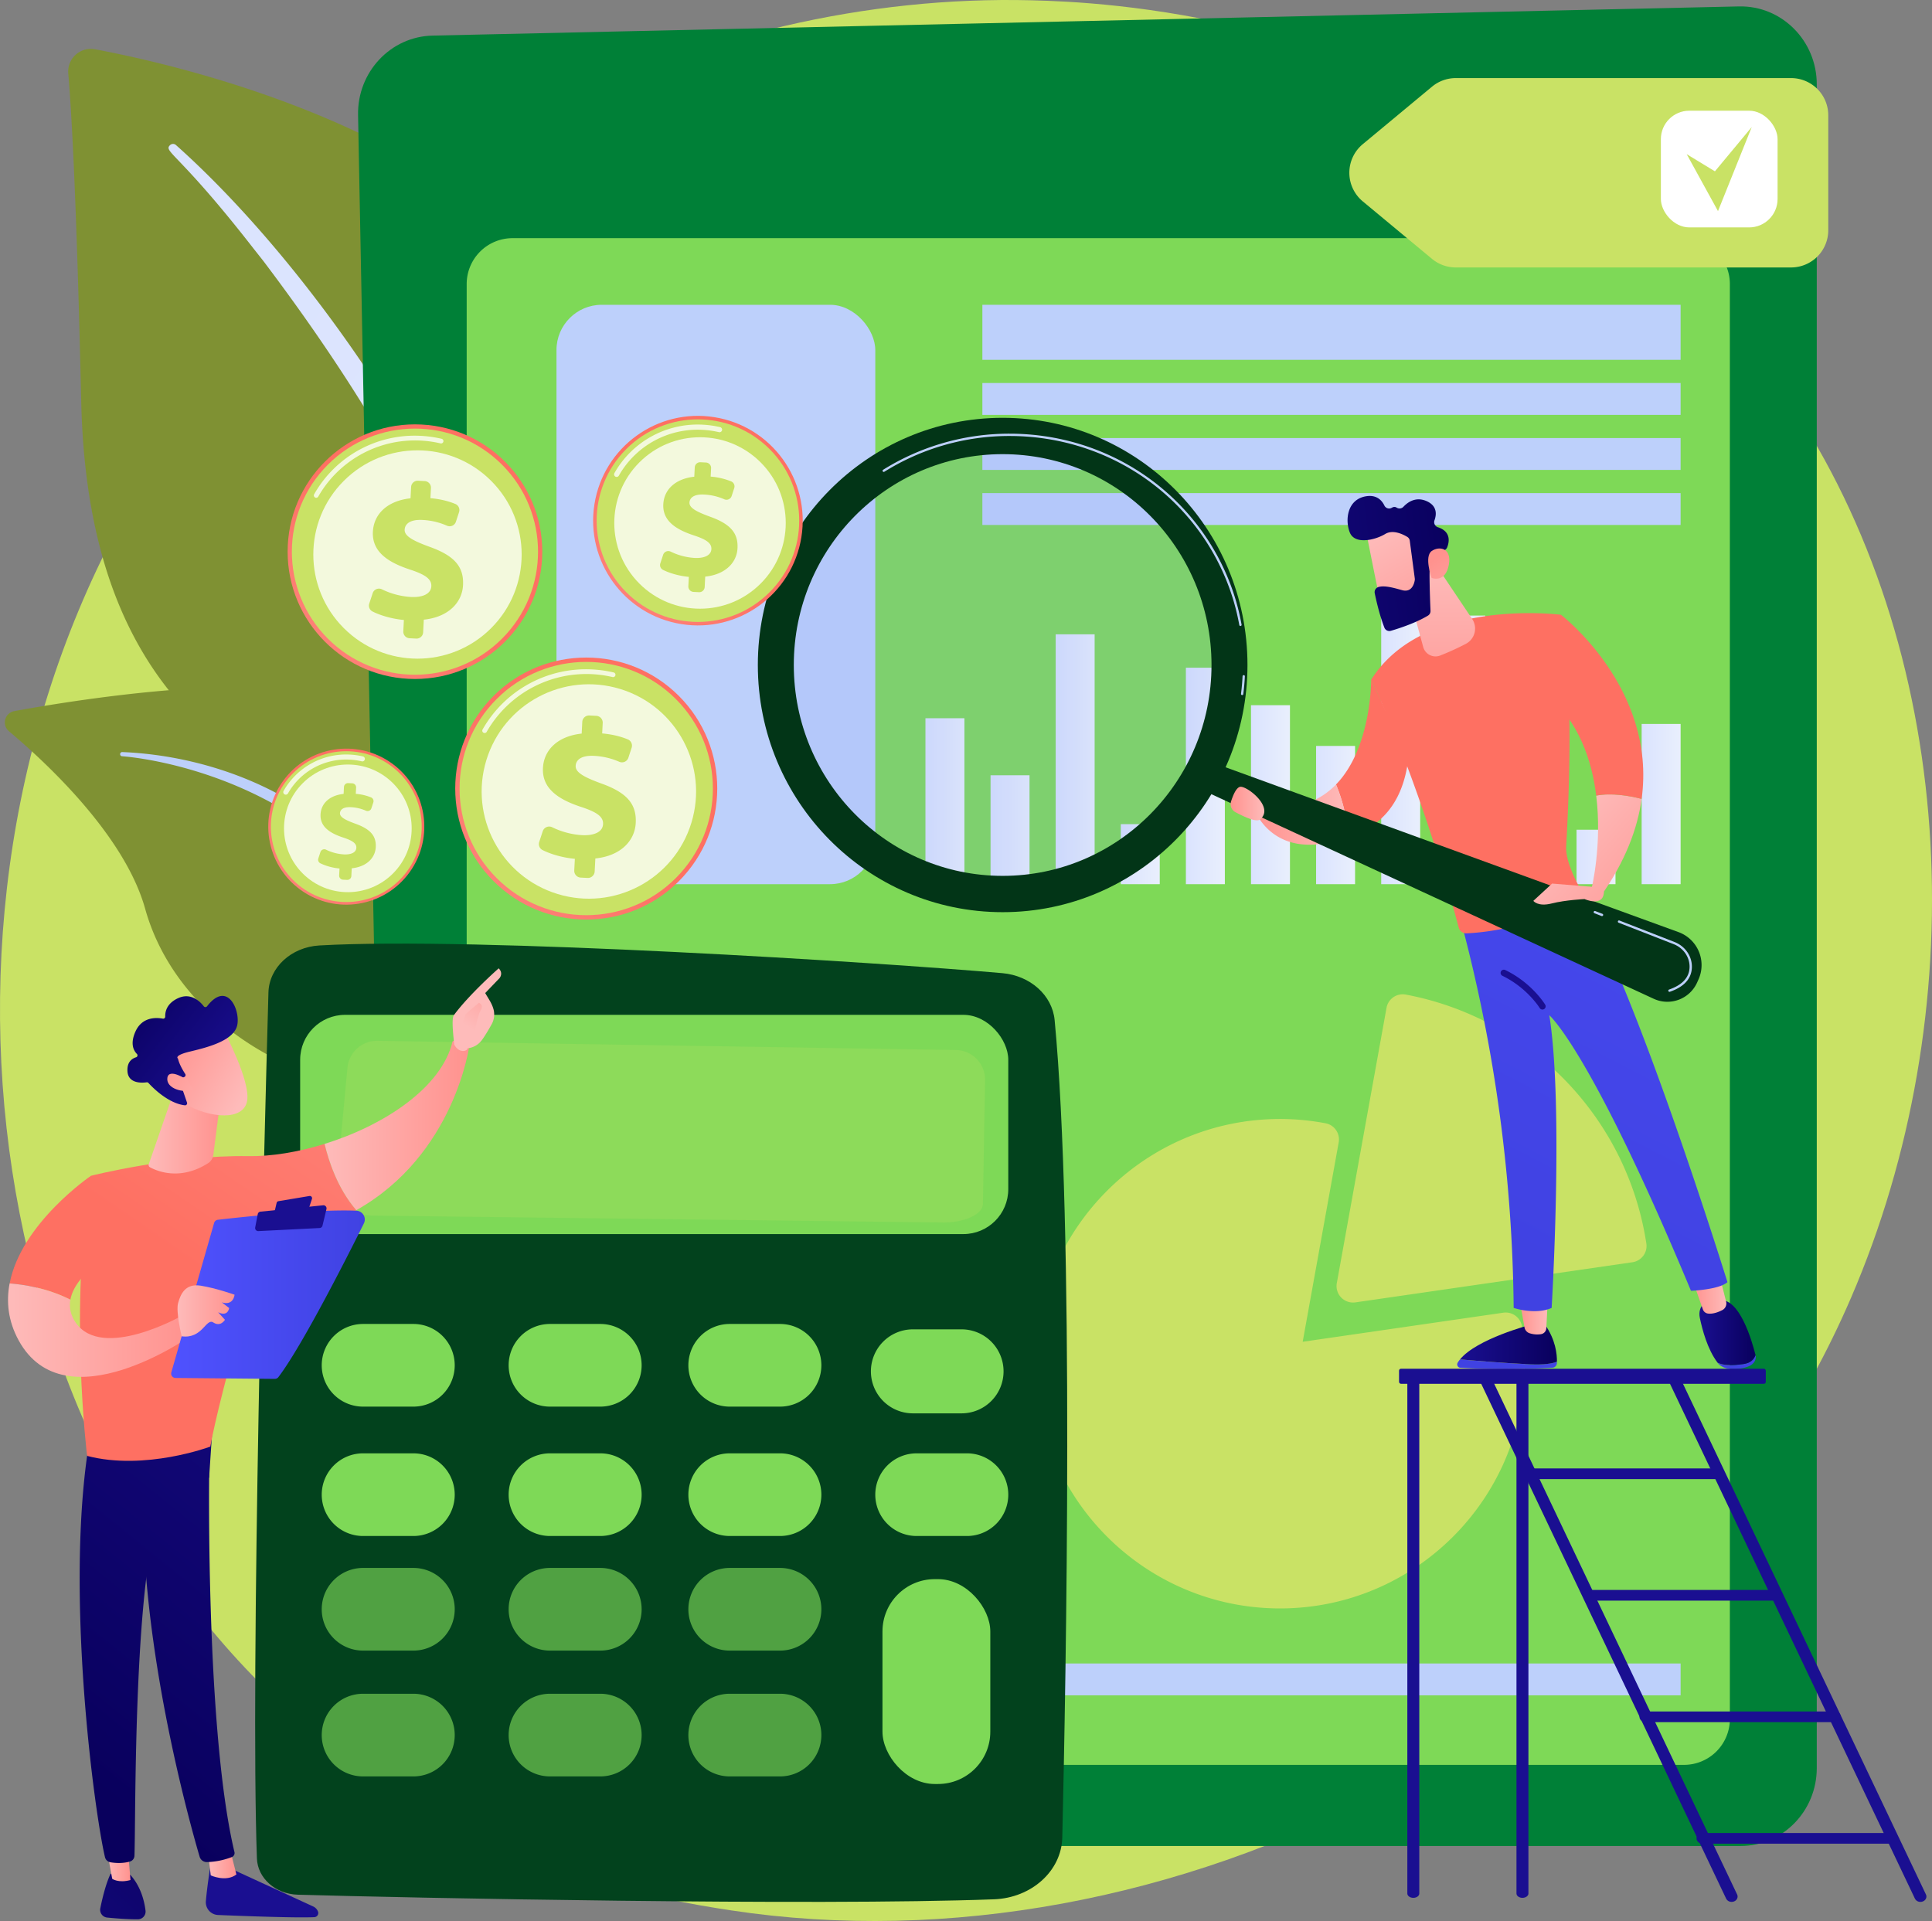 <svg xmlns="http://www.w3.org/2000/svg" xmlns:xlink="http://www.w3.org/1999/xlink" viewBox="0 0 2815.75 2800"><rect x="0" y="0" width="2815.75" height="2800" fill="#808080" stroke="none"/><defs><style>.cls-1,.cls-21{fill:#c9e265;}.cls-2{fill:#7f9133;}.cls-3{fill:url(#linear-gradient);}.cls-4{fill:#bdd0fb;}.cls-5{fill:#008037;}.cls-22,.cls-6{fill:#7ed957;}.cls-7{fill:url(#linear-gradient-2);}.cls-8{fill:url(#linear-gradient-3);}.cls-9{fill:url(#linear-gradient-4);}.cls-10{fill:url(#linear-gradient-5);}.cls-11{fill:url(#linear-gradient-6);}.cls-12{fill:url(#linear-gradient-7);}.cls-13{fill:url(#linear-gradient-8);}.cls-14{fill:url(#linear-gradient-9);}.cls-15{fill:url(#linear-gradient-10);}.cls-16{fill:url(#linear-gradient-11);}.cls-17{fill:url(#linear-gradient-12);}.cls-18{fill:url(#linear-gradient-13);}.cls-19,.cls-74,.cls-76{fill:#fff;}.cls-19{opacity:0.57;}.cls-20{fill:#02421d;}.cls-21{opacity:0.2;}.cls-22{opacity:0.63;}.cls-23{fill:url(#linear-gradient-14);}.cls-24{fill:url(#linear-gradient-15);}.cls-25{fill:url(#linear-gradient-16);}.cls-26{fill:url(#linear-gradient-17);}.cls-27{fill:url(#linear-gradient-18);}.cls-28{fill:url(#linear-gradient-19);}.cls-29{fill:url(#linear-gradient-20);}.cls-30{fill:url(#linear-gradient-21);}.cls-31{fill:url(#linear-gradient-22);}.cls-32{fill:url(#linear-gradient-23);}.cls-33{fill:url(#linear-gradient-24);}.cls-34{fill:url(#linear-gradient-25);}.cls-35{fill:url(#linear-gradient-26);}.cls-36{fill:url(#linear-gradient-27);}.cls-37{fill:#023517;}.cls-38{opacity:0.15;}.cls-39{fill:#7d97f4;}.cls-40{fill:url(#linear-gradient-28);}.cls-41{fill:url(#linear-gradient-29);}.cls-42{fill:url(#linear-gradient-30);}.cls-43{fill:url(#linear-gradient-31);}.cls-44{fill:url(#linear-gradient-32);}.cls-45{fill:url(#linear-gradient-33);}.cls-46{fill:url(#linear-gradient-34);}.cls-47{fill:url(#linear-gradient-35);}.cls-48{fill:url(#linear-gradient-36);}.cls-49{fill:url(#linear-gradient-37);}.cls-50{fill:url(#linear-gradient-38);}.cls-51{fill:url(#linear-gradient-39);}.cls-52{fill:url(#linear-gradient-40);}.cls-53{fill:url(#linear-gradient-41);}.cls-54{fill:url(#linear-gradient-42);}.cls-55{fill:url(#linear-gradient-43);}.cls-56{fill:url(#linear-gradient-44);}.cls-57{fill:url(#linear-gradient-45);}.cls-58{fill:url(#linear-gradient-46);}.cls-59{fill:url(#linear-gradient-47);}.cls-60{fill:url(#linear-gradient-48);}.cls-61{fill:url(#linear-gradient-49);}.cls-62{fill:url(#linear-gradient-50);}.cls-63{fill:url(#linear-gradient-51);}.cls-64{fill:url(#linear-gradient-52);}.cls-65{fill:url(#linear-gradient-53);}.cls-66{fill:url(#linear-gradient-54);}.cls-67{fill:url(#linear-gradient-55);}.cls-68{fill:url(#linear-gradient-56);}.cls-69{fill:url(#linear-gradient-57);}.cls-70{fill:url(#linear-gradient-58);}.cls-71{fill:url(#linear-gradient-59);}.cls-72{fill:url(#linear-gradient-60);}.cls-73{fill:url(#linear-gradient-61);}.cls-75{fill:url(#linear-gradient-62);}.cls-76{opacity:0.78;}.cls-77{fill:url(#linear-gradient-63);}.cls-78{fill:url(#linear-gradient-64);}.cls-79{fill:url(#linear-gradient-65);}</style><linearGradient id="linear-gradient" x1="-2352.24" y1="499.95" x2="-5498.37" y2="2749.25" gradientTransform="matrix(-1, 0, 0, 1, -2393.16, 0)" gradientUnits="userSpaceOnUse"><stop offset="0" stop-color="#dae3fe"/><stop offset="1" stop-color="#e9effd"/></linearGradient><linearGradient id="linear-gradient-2" x1="1348.77" y1="1167.82" x2="1405.56" y2="1167.82" gradientTransform="matrix(1, 0, 0, 1, 0, 0)" xlink:href="#linear-gradient"/><linearGradient id="linear-gradient-3" x1="1443.66" y1="1209.38" x2="1500.45" y2="1209.38" gradientTransform="matrix(1, 0, 0, 1, 0, 0)" xlink:href="#linear-gradient"/><linearGradient id="linear-gradient-4" x1="1538.56" y1="1106.66" x2="1595.35" y2="1106.66" gradientTransform="matrix(1, 0, 0, 1, 0, 0)" xlink:href="#linear-gradient"/><linearGradient id="linear-gradient-5" x1="1633.45" y1="1245.01" x2="1690.24" y2="1245.01" gradientTransform="matrix(1, 0, 0, 1, 0, 0)" xlink:href="#linear-gradient"/><linearGradient id="linear-gradient-6" x1="1728.34" y1="1131" x2="1785.13" y2="1131" gradientTransform="matrix(1, 0, 0, 1, 0, 0)" xlink:href="#linear-gradient"/><linearGradient id="linear-gradient-7" x1="1823.23" y1="1158.32" x2="1880.02" y2="1158.32" gradientTransform="matrix(1, 0, 0, 1, 0, 0)" xlink:href="#linear-gradient"/><linearGradient id="linear-gradient-8" x1="1918.12" y1="1188.01" x2="1974.91" y2="1188.01" gradientTransform="matrix(1, 0, 0, 1, 0, 0)" xlink:href="#linear-gradient"/><linearGradient id="linear-gradient-9" x1="2013.01" y1="1069.84" x2="2069.8" y2="1069.84" gradientTransform="matrix(1, 0, 0, 1, 0, 0)" xlink:href="#linear-gradient"/><linearGradient id="linear-gradient-10" x1="2107.9" y1="1093" x2="2164.69" y2="1093" gradientTransform="matrix(1, 0, 0, 1, 0, 0)" xlink:href="#linear-gradient"/><linearGradient id="linear-gradient-11" x1="2202.79" y1="1128.03" x2="2259.58" y2="1128.03" gradientTransform="matrix(1, 0, 0, 1, 0, 0)" xlink:href="#linear-gradient"/><linearGradient id="linear-gradient-12" x1="2297.68" y1="1249.07" x2="2354.47" y2="1249.07" gradientTransform="matrix(1, 0, 0, 1, 0, 0)" xlink:href="#linear-gradient"/><linearGradient id="linear-gradient-13" x1="2392.58" y1="1171.97" x2="2449.37" y2="1171.97" gradientTransform="matrix(1, 0, 0, 1, 0, 0)" xlink:href="#linear-gradient"/><linearGradient id="linear-gradient-14" x1="2312.53" y1="1727.5" x2="2192.23" y2="1997.23" gradientUnits="userSpaceOnUse"><stop offset="0" stop-color="#4f52ff"/><stop offset="1" stop-color="#4042e2"/></linearGradient><linearGradient id="linear-gradient-15" x1="-4072.01" y1="1959.94" x2="-3930.75" y2="1959.94" gradientTransform="matrix(-1, 0, 0, 1, -1802.87, 0)" gradientUnits="userSpaceOnUse"><stop offset="0" stop-color="#09005d"/><stop offset="1" stop-color="#1a0f91"/></linearGradient><linearGradient id="linear-gradient-16" x1="-4058.58" y1="1920.16" x2="-4017.64" y2="1920.16" gradientTransform="matrix(-1, 0, 0, 1, -1802.87, 0)" gradientUnits="userSpaceOnUse"><stop offset="0" stop-color="#febbba"/><stop offset="1" stop-color="#ff928e"/></linearGradient><linearGradient id="linear-gradient-17" x1="2626.96" y1="1705.43" x2="2526.4" y2="1996.78" xlink:href="#linear-gradient-14"/><linearGradient id="linear-gradient-18" x1="-4361.39" y1="1942.4" x2="-4279.63" y2="1942.4" xlink:href="#linear-gradient-15"/><linearGradient id="linear-gradient-19" x1="-4318.89" y1="1886.03" x2="-4269.96" y2="1886.03" xlink:href="#linear-gradient-16"/><linearGradient id="linear-gradient-20" x1="2871.46" y1="548.21" x2="2211.75" y2="1828.18" xlink:href="#linear-gradient-14"/><linearGradient id="linear-gradient-21" x1="-326.91" y1="-7687.64" x2="-539.56" y2="-7177.97" gradientTransform="matrix(-1, 0, 0, 1, -1802.87, 0)" gradientUnits="userSpaceOnUse"><stop offset="0" stop-color="#ff928e"/><stop offset="1" stop-color="#fe7062"/></linearGradient><linearGradient id="linear-gradient-22" x1="2523.77" y1="852.97" x2="2297.62" y2="1291.76" gradientTransform="matrix(1, 0, 0, 1, 0, 0)" xlink:href="#linear-gradient-15"/><linearGradient id="linear-gradient-23" x1="-4094.7" y1="1172.75" x2="-4268.9" y2="1327.01" xlink:href="#linear-gradient-16"/><linearGradient id="linear-gradient-24" x1="-460.76" y1="-7743.5" x2="-673.4" y2="-7233.82" xlink:href="#linear-gradient-21"/><linearGradient id="linear-gradient-25" x1="-149.84" y1="-7613.77" x2="-362.48" y2="-7104.1" xlink:href="#linear-gradient-21"/><linearGradient id="linear-gradient-26" x1="-3768.15" y1="1187.34" x2="-3630.96" y2="1187.34" xlink:href="#linear-gradient-16"/><linearGradient id="linear-gradient-27" x1="-3901.5" y1="820.72" x2="-3903" y2="1076.91" xlink:href="#linear-gradient-16"/><linearGradient id="linear-gradient-28" x1="-4040.63" y1="1777.45" x2="-4166.74" y2="1944.27" gradientTransform="matrix(-0.99, -0.14, -0.14, 0.99, -1729.7, -1557.54)" xlink:href="#linear-gradient-16"/><linearGradient id="linear-gradient-29" x1="-5074.07" y1="806.05" x2="-4636.53" y2="861.37" gradientTransform="matrix(-1, 0, 0, 1, -2943.6, 0)" xlink:href="#linear-gradient-15"/><linearGradient id="linear-gradient-30" x1="-4225.33" y1="1909.56" x2="-4124.18" y2="1805.79" gradientTransform="matrix(-0.99, -0.14, -0.14, 0.99, -1729.7, -1557.54)" xlink:href="#linear-gradient-16"/><linearGradient id="linear-gradient-31" x1="-4025.91" y1="1250.43" x2="-4200.11" y2="1404.69" xlink:href="#linear-gradient-16"/><linearGradient id="linear-gradient-32" x1="-3645.53" y1="1171.23" x2="-3596.41" y2="1171.23" xlink:href="#linear-gradient-16"/><linearGradient id="linear-gradient-33" x1="509.64" y1="2411.83" x2="428.63" y2="2634.6" gradientTransform="matrix(1, 0, 0, 1, 0, 0)" xlink:href="#linear-gradient-15"/><linearGradient id="linear-gradient-34" x1="6289.66" y1="2716.77" x2="6330.93" y2="2716.77" gradientTransform="translate(-5986.4)" xlink:href="#linear-gradient-16"/><linearGradient id="linear-gradient-35" x1="6107" y1="2590.51" x2="6773.63" y2="1766.71" gradientTransform="translate(-5986.4)" xlink:href="#linear-gradient-15"/><linearGradient id="linear-gradient-36" x1="6336.24" y1="2583.42" x2="5871.63" y2="3088.78" gradientTransform="translate(-5986.4)" xlink:href="#linear-gradient-15"/><linearGradient id="linear-gradient-37" x1="6140.93" y1="2714.66" x2="6176.56" y2="2714.66" gradientTransform="translate(-5986.4)" xlink:href="#linear-gradient-16"/><linearGradient id="linear-gradient-38" x1="6041.64" y1="2537.61" x2="6708.26" y2="1713.82" gradientTransform="translate(-5986.4)" xlink:href="#linear-gradient-15"/><linearGradient id="linear-gradient-39" x1="679.09" y1="1241.73" x2="269.01" y2="1839.13" gradientTransform="matrix(1, 0, 0, 1, 0, 0)" xlink:href="#linear-gradient-21"/><linearGradient id="linear-gradient-40" x1="6459.49" y1="1640.12" x2="6670.32" y2="1640.12" gradientTransform="translate(-5986.4)" xlink:href="#linear-gradient-16"/><linearGradient id="linear-gradient-41" x1="2823.34" y1="1604.77" x2="2964.82" y2="1926.67" gradientTransform="matrix(-1, 0, 0, 1, 3460.3, 0)" xlink:href="#linear-gradient-16"/><linearGradient id="linear-gradient-42" x1="6669.31" y1="1497.57" x2="6728.34" y2="1406.81" gradientTransform="translate(-5986.4)" xlink:href="#linear-gradient-16"/><linearGradient id="linear-gradient-43" x1="557.3" y1="1158.13" x2="147.22" y2="1755.53" gradientTransform="matrix(1, 0, 0, 1, 0, 0)" xlink:href="#linear-gradient-21"/><linearGradient id="linear-gradient-44" x1="5998.13" y1="1938.76" x2="6264.95" y2="1938.76" gradientTransform="translate(-5986.4)" xlink:href="#linear-gradient-16"/><linearGradient id="linear-gradient-45" x1="249.43" y1="1887.11" x2="531.65" y2="1887.11" xlink:href="#linear-gradient-14"/><linearGradient id="linear-gradient-46" x1="398.36" y1="1412.94" x2="418.61" y2="1650.88" gradientTransform="matrix(1, 0, 0, 1, 0, 0)" xlink:href="#linear-gradient-15"/><linearGradient id="linear-gradient-47" x1="393.06" y1="1413.39" x2="413.31" y2="1651.34" gradientTransform="matrix(1, 0, 0, 1, 0, 0)" xlink:href="#linear-gradient-15"/><linearGradient id="linear-gradient-48" x1="6245.14" y1="1910.78" x2="6328.26" y2="1910.78" gradientTransform="translate(-5986.4)" xlink:href="#linear-gradient-16"/><linearGradient id="linear-gradient-49" x1="6203.01" y1="1653.52" x2="6308.5" y2="1653.52" gradientTransform="translate(-5986.4)" xlink:href="#linear-gradient-16"/><linearGradient id="linear-gradient-50" x1="-1149.05" y1="2793.69" x2="-1188.47" y2="2663.67" gradientTransform="matrix(0.75, -0.67, 0.67, 0.75, -655.93, -1262.84)" xlink:href="#linear-gradient-16"/><linearGradient id="linear-gradient-51" x1="-1184.62" y1="2567.15" x2="-1151.64" y2="2755.23" gradientTransform="matrix(0.75, -0.67, 0.67, 0.75, -655.93, -1262.84)" xlink:href="#linear-gradient-15"/><linearGradient id="linear-gradient-52" x1="-1189.35" y1="2793.09" x2="-1224.82" y2="2676.1" gradientTransform="matrix(0.75, -0.67, 0.67, 0.75, -655.93, -1262.84)" xlink:href="#linear-gradient-16"/><linearGradient id="linear-gradient-53" x1="3673.82" y1="692.72" x2="2833.41" y2="1573.63" gradientTransform="matrix(1, 0, 0, 1, 0, 0)" xlink:href="#linear-gradient-15"/><linearGradient id="linear-gradient-54" x1="3755.71" y1="770.84" x2="2915.3" y2="1651.76" gradientTransform="matrix(1, 0, 0, 1, 0, 0)" xlink:href="#linear-gradient-15"/><linearGradient id="linear-gradient-55" x1="3964.21" y1="969.75" x2="3123.8" y2="1850.66" gradientTransform="matrix(1, 0, 0, 1, 0, 0)" xlink:href="#linear-gradient-15"/><linearGradient id="linear-gradient-56" x1="3821.17" y1="833.29" x2="2980.76" y2="1714.21" gradientTransform="matrix(1, 0, 0, 1, 0, 0)" xlink:href="#linear-gradient-15"/><linearGradient id="linear-gradient-57" x1="3632.91" y1="615.41" x2="2780.21" y2="1509.2" gradientTransform="translate(4612.51 4012.01) rotate(-180)" xlink:href="#linear-gradient-15"/><linearGradient id="linear-gradient-58" x1="3717.19" y1="734.09" x2="2876.78" y2="1615.01" gradientTransform="matrix(1, 0, 0, 1, 0, 0)" xlink:href="#linear-gradient-15"/><linearGradient id="linear-gradient-59" x1="3848.58" y1="859.44" x2="3008.17" y2="1740.35" gradientTransform="matrix(1, 0, 0, 1, 0, 0)" xlink:href="#linear-gradient-15"/><linearGradient id="linear-gradient-60" x1="3982.05" y1="986.78" x2="3141.64" y2="1867.69" gradientTransform="matrix(1, 0, 0, 1, 0, 0)" xlink:href="#linear-gradient-15"/><linearGradient id="linear-gradient-61" x1="4114.03" y1="1112.69" x2="3273.62" y2="1993.6" gradientTransform="matrix(1, 0, 0, 1, 0, 0)" xlink:href="#linear-gradient-15"/><linearGradient id="linear-gradient-62" x1="69.2" y1="767.84" x2="221.7" y2="590.83" gradientTransform="matrix(0.54, 0.84, -0.84, 0.54, 876.32, 697.61)" xlink:href="#linear-gradient-21"/><linearGradient id="linear-gradient-63" x1="50.23" y1="476.62" x2="299.12" y2="187.73" gradientTransform="translate(310.33 606.84) rotate(2.94)" xlink:href="#linear-gradient-21"/><linearGradient id="linear-gradient-64" x1="309.89" y1="817.16" x2="565.99" y2="519.9" gradientTransform="translate(853.31 381.03) rotate(47.94)" xlink:href="#linear-gradient-21"/><linearGradient id="linear-gradient-65" x1="504.74" y1="358.13" x2="709.56" y2="120.39" gradientTransform="translate(1055.63 36.91) rotate(83.85)" xlink:href="#linear-gradient-21"/></defs><g id="Layer_2" data-name="Layer 2"><g id="Illustration"><path class="cls-1" d="M2697.73,1891.62c-273.19,633.68-1000.9,988.67-1632,892.91-102.69-15.58-384.21-62-633.46-281C-47.52,2082-150.13,1247.34,236.92,659.11,518.63,231,1023.63-11.71,1503.47.43c103.36,2.62,499.47,18.73,847.58,301.51,51.13,41.53,163.91,140.23,265.54,296.8C2855.26,966.41,2875.77,1478.65,2697.73,1891.62Z"/><path class="cls-2" d="M749.34,1681.93s8.31-349.39-152.61-442.9-466.9-152-478.37-653.67c-6.72-293.72-14-422.13-18.86-478.13a33.07,33.07,0,0,1,39.06-35.41C291,100.53,786.08,218.71,889.89,556.65,1013,957.27,749.34,1681.93,749.34,1681.93Z"/><path class="cls-3" d="M256.43,211.4c167.3,149.21,360.75,413.28,463.86,677.35,13.24,43.52,52,136.07,68.77,300.51,15,137.14,7.55,282.06-10.66,378a11.17,11.17,0,0,1-13.06,8.9c-10.43-2-9.05-13.2-9-12.84,20.79-163.9,12.16-367.9-35.49-552-60.87-226-196.65-445.13-337.09-631l-14.45-18.3C260.56,222.32,237.65,221.3,247.82,211.56A6.36,6.36,0,0,1,256.43,211.4Z"/><path class="cls-2" d="M1008,2353.68c21.77,10.68-206.12-275.9-277.51-726-33.64-212.09-34.08-477.83-154.9-580.23C475,962.22,132.83,1016,20.87,1036.47a16.79,16.79,0,0,0-7.81,29.38c53.69,45.09,168.54,151.44,198.47,258.63,39.44,141.29,173.76,231.15,294,255.47s187.15,47.92,245.73,240.23S946.09,2323.35,1008,2353.68Z"/><path class="cls-4" d="M178.33,1096.17c142.84,6,296.17,71.14,374,193.37l7.34,11.66c17,27.35,113.1,221.76,166.49,382.91a3.85,3.85,0,0,1-2.43,4.85,3.91,3.91,0,0,1-4.8-2.3c-37.2-91-90.63-206.46-133.18-292.78-45.63-94.19-77.56-158-181.65-219.08-115.85-65.8-226.52-72.57-226.19-72.5a3.07,3.07,0,0,1,.44-6.13Z"/><path class="cls-5" d="M2536.8,2690.64H679.2c-60.46,0-109.81-49.52-111-111.4L521.85,167.73c-1.2-62.65,47.37-114.47,108.58-115.84l1904-42.53C2596.63,8,2647.82,59.24,2647.82,123V2577C2647.82,2639.76,2598.12,2690.64,2536.8,2690.64Z"/><path class="cls-6" d="M747,347.14H2454.3A66.85,66.85,0,0,1,2521.15,414V2505.56a66.84,66.84,0,0,1-66.84,66.84H747a66.84,66.84,0,0,1-66.84-66.84V414A66.85,66.85,0,0,1,747,347.14Z"/><rect class="cls-4" x="1431.74" y="444.25" width="1017.63" height="80.23"/><rect class="cls-4" x="1431.74" y="558.26" width="1017.63" height="46.45"/><rect class="cls-4" x="1431.74" y="638.49" width="1017.63" height="46.45"/><rect class="cls-4" x="1431.74" y="718.72" width="1017.63" height="46.45"/><rect class="cls-4" x="811.03" y="1449.22" width="582.71" height="80.23"/><rect class="cls-4" x="811.03" y="1563.22" width="582.71" height="46.45"/><rect class="cls-4" x="811.03" y="1643.45" width="582.71" height="46.45"/><rect class="cls-4" x="811.03" y="1723.68" width="582.71" height="46.45"/><rect class="cls-7" x="1348.77" y="1046.87" width="56.79" height="241.89"/><rect class="cls-8" x="1443.66" y="1130.01" width="56.79" height="158.75"/><rect class="cls-9" x="1538.56" y="924.55" width="56.79" height="364.21"/><rect class="cls-10" x="1633.45" y="1201.26" width="56.79" height="87.5"/><rect class="cls-11" x="1728.34" y="973.24" width="56.79" height="315.52"/><rect class="cls-12" x="1823.23" y="1027.87" width="56.79" height="260.89"/><rect class="cls-13" x="1918.12" y="1087.25" width="56.79" height="201.51"/><rect class="cls-14" x="2013.01" y="850.92" width="56.79" height="437.84"/><rect class="cls-15" x="2107.9" y="897.24" width="56.79" height="391.52"/><rect class="cls-16" x="2202.79" y="967.31" width="56.79" height="321.45"/><rect class="cls-17" x="2297.68" y="1209.38" width="56.79" height="79.38"/><rect class="cls-18" x="2392.58" y="1055.19" width="56.79" height="233.57"/><rect class="cls-4" x="811.03" y="2424.62" width="1638.34" height="46.45"/><rect class="cls-4" x="811.03" y="444.25" width="464.64" height="844.5" rx="65.98"/><rect class="cls-19" x="815.25" y="1854.58" width="578.49" height="498.26" rx="17"/><path class="cls-1" d="M1971.92,1898.52a24,24,0,0,1-23.62-28.28L2020.75,1469a24,24,0,0,1,28.07-19.33c181.82,34.2,322.72,180,350.61,362.75a24,24,0,0,1-20.29,27.38l-403.77,58.52A23.55,23.55,0,0,1,1971.92,1898.52Z"/><path class="cls-1" d="M1865.6,2344.39c-196.68,0-356.7-160-356.7-356.7s160-356.7,356.7-356.7a358.64,358.64,0,0,1,66.27,6.25,24,24,0,0,1,19.18,27.86l-52.47,290.62L2191,1913.33a24.05,24.05,0,0,1,27.18,20.14,360.47,360.47,0,0,1,4.1,54.22C2222.3,2184.38,2062.29,2344.39,1865.6,2344.39Z"/><path class="cls-20" d="M391.23,1446.57c-6.24,222.54-26.45,990.17-16.8,1262.19,1,28.82,27.12,51.95,59.67,52.89,161,4.67,751.17,16.49,1014.5,6.71,54.84-2,98.46-41.37,99.6-90,5.47-233.59,17.54-890.57-11.15-1191.54-3.44-36.06-35.41-64.77-76.08-68.38C1285.64,1403,692.92,1365,465.42,1378.07,424.39,1380.43,392.24,1410.18,391.23,1446.57Z"/><rect class="cls-6" x="437.46" y="1479.2" width="1032.03" height="319.56" rx="65.48"/><path class="cls-21" d="M1423.54,1543.61a43.14,43.14,0,0,0-30.34-13.15l-843.14-13.4a43.16,43.16,0,0,0-43.66,39.13l-17.52,187.06c-1.44,15.31,23.76,28.21,55.88,28.6l828.93,10c32.07.39,58.59-11.84,58.85-27.15l3.13-180.38A43.17,43.17,0,0,0,1423.54,1543.61Z"/><path class="cls-6" d="M662.73,1990a60.25,60.25,0,0,1-60.25,60.25H529.14A60.25,60.25,0,0,1,468.9,1990h0a60.24,60.24,0,0,1,60.24-60.24h73.34A60.24,60.24,0,0,1,662.73,1990Z"/><path class="cls-6" d="M935.14,1990a60.25,60.25,0,0,1-60.24,60.25H801.56A60.25,60.25,0,0,1,741.31,1990h0a60.24,60.24,0,0,1,60.25-60.24H874.9A60.24,60.24,0,0,1,935.14,1990Z"/><path class="cls-6" d="M1197.08,1990a60.25,60.25,0,0,1-60.24,60.25h-73.35a60.25,60.25,0,0,1-60.24-60.25h0a60.24,60.24,0,0,1,60.24-60.24h73.35a60.24,60.24,0,0,1,60.24,60.24Z"/><path class="cls-6" d="M1462.61,1998.83a61.22,61.22,0,0,1-61.22,61.22H1330.5a61.22,61.22,0,0,1-61.22-61.22h0a61.22,61.22,0,0,1,61.22-61.23h70.89a61.22,61.22,0,0,1,61.22,61.23Z"/><path class="cls-6" d="M662.73,2178.58a60.24,60.24,0,0,1-60.25,60.24H529.14a60.24,60.24,0,0,1-60.24-60.24h0a60.24,60.24,0,0,1,60.24-60.25h73.34a60.24,60.24,0,0,1,60.25,60.25Z"/><path class="cls-6" d="M935.14,2178.58a60.24,60.24,0,0,1-60.24,60.24H801.56a60.24,60.24,0,0,1-60.25-60.24h0a60.24,60.24,0,0,1,60.25-60.25H874.9a60.24,60.24,0,0,1,60.24,60.25Z"/><path class="cls-6" d="M1197.08,2178.58a60.24,60.24,0,0,1-60.24,60.24h-73.35a60.24,60.24,0,0,1-60.24-60.24h0a60.24,60.24,0,0,1,60.24-60.25h73.35a60.24,60.24,0,0,1,60.24,60.25Z"/><path class="cls-6" d="M1469.5,2178.58a60.25,60.25,0,0,1-60.25,60.24h-73.34a60.25,60.25,0,0,1-60.25-60.24h0a60.25,60.25,0,0,1,60.25-60.25h73.34a60.25,60.25,0,0,1,60.25,60.25Z"/><path class="cls-22" d="M662.73,2345.6a60.24,60.24,0,0,1-60.25,60.25H529.14a60.24,60.24,0,0,1-60.24-60.25h0a60.24,60.24,0,0,1,60.24-60.24h73.34a60.24,60.24,0,0,1,60.25,60.24Z"/><path class="cls-22" d="M935.14,2345.6a60.24,60.24,0,0,1-60.24,60.25H801.56a60.24,60.24,0,0,1-60.25-60.25h0a60.24,60.24,0,0,1,60.25-60.24H874.9a60.24,60.24,0,0,1,60.24,60.24Z"/><path class="cls-22" d="M1197.08,2345.6a60.24,60.24,0,0,1-60.24,60.25h-73.35a60.24,60.24,0,0,1-60.24-60.25h0a60.24,60.24,0,0,1,60.24-60.24h73.35a60.24,60.24,0,0,1,60.24,60.24Z"/><path class="cls-22" d="M662.73,2529a60.24,60.24,0,0,1-60.25,60.24H529.14A60.24,60.24,0,0,1,468.9,2529h0a60.25,60.25,0,0,1,60.24-60.25h73.34A60.25,60.25,0,0,1,662.73,2529Z"/><path class="cls-22" d="M935.14,2529a60.24,60.24,0,0,1-60.24,60.24H801.56A60.24,60.24,0,0,1,741.31,2529h0a60.25,60.25,0,0,1,60.25-60.25H874.9A60.25,60.25,0,0,1,935.14,2529Z"/><path class="cls-22" d="M1197.08,2529a60.24,60.24,0,0,1-60.24,60.24h-73.35a60.24,60.24,0,0,1-60.24-60.24h0a60.25,60.25,0,0,1,60.24-60.25h73.35a60.25,60.25,0,0,1,60.24,60.25Z"/><rect class="cls-6" x="1286.14" y="2301.69" width="157.16" height="298.61" rx="76.26"/><path class="cls-23" d="M2127.87,1981.4c24.91,2.15,68.13,5.65,102.2,7.15,20.48.9,32.27-1.11,39.06-3.83q0,1.15-.06,2.16a7,7,0,0,1-6.7,6.66,1197.3,1197.3,0,0,1-133.81.13,5,5,0,0,1-4.09-7.53A42,42,0,0,1,2127.87,1981.4Z"/><path class="cls-24" d="M2230.07,1988.55c-34.07-1.5-77.29-5-102.2-7.15,24.49-30,102.2-50.29,102.2-50.29H2252c15.09,21.76,17.28,42.48,17.11,53.61C2262.34,1987.44,2250.55,1989.45,2230.07,1988.55Z"/><path class="cls-25" d="M2255.71,1895.28l-2.05,40.65a9.28,9.28,0,0,1-7.93,8.73,36.22,36.22,0,0,1-16.48-1.37,11,11,0,0,1-7.39-8.44l-7.09-39.57Z"/><path class="cls-26" d="M2540.79,1988.24c10.8-1.5,15.68-7.11,17.73-13.11l0,.16c1.59,6.33-2.09,12.88-9.46,16-8.9,3.77-18.63,4.41-26.18,4.1-8.11-.33-15.55-3.69-19.64-9.06l-.06-.08C2511.36,1990.28,2522.78,1990.75,2540.79,1988.24Z"/><path class="cls-27" d="M2489.87,1895H2508c27.57-.56,44.88,57.59,50.55,80.11-2.05,6-6.93,11.61-17.73,13.11-18,2.51-29.43,2-37.57-2-14.89-19.6-22.28-48.3-25.83-65.06C2473.35,1902.14,2489.87,1895,2489.87,1895Z"/><path class="cls-28" d="M2505.64,1857.3l10.06,40a10.87,10.87,0,0,1-5.65,12.3c-5.62,2.88-13.54,5.92-20.81,5a9.05,9.05,0,0,1-7.4-6l-14.75-42Z"/><path class="cls-29" d="M2517.63,1868.85c-12.5,11.09-53.17,12.56-53.17,12.56-146.52-351.64-206.45-401.6-206.45-401.6,21.16,132.73,3.41,426.57,3.41,426.57-24.18,10.66-55.35,0-55.35,0a2265.1,2265.1,0,0,0-74.81-556.19c99-2.22,151.68-36.11,168.88-49.71C2382.68,1433.56,2517.63,1868.85,2517.63,1868.85Z"/><path class="cls-30" d="M2275,896.09c18.74,93.49,12,260.83,7.61,337.15-1.24,21.45,13.74,51.19,25.84,71.48a6.36,6.36,0,0,1-2.57,9c-20.26,10.42-88.92,42.7-168.49,46.71a11.33,11.33,0,0,1-11.41-8.47c-59-220.39-127.58-361.21-127.58-361.21C2074.08,869.83,2275,896.09,2275,896.09Z"/><path class="cls-31" d="M2248,1471.49a4.7,4.7,0,0,0,4-7.13c-.79-1.3-19.74-31.93-58.09-50.43a4.69,4.69,0,1,0-4.08,8.44c35.75,17.26,54,46.57,54.15,46.87A4.72,4.72,0,0,0,2248,1471.49Z"/><path class="cls-32" d="M2392.55,1164.41c-6,43.55-23.81,91.06-59.39,141.52l-13.53-11s15.62-63.35,6.74-135.25C2348.32,1155.37,2374.25,1159.78,2392.55,1164.41Z"/><path class="cls-33" d="M2254.05,1011.45,2275,896.09s139.87,106.92,117.56,268.32c-18.3-4.63-44.23-9-66.18-4.76C2320,1107.85,2300.88,1051.63,2254.05,1011.45Z"/><path class="cls-34" d="M1998.39,990.7l54,116.28c-8.73,70.2-46.44,100.55-87.1,112.19a246.78,246.78,0,0,0-18.14-75.72C1999.1,1089.81,1998.39,990.7,1998.39,990.7Z"/><path class="cls-35" d="M1947.14,1143.45a246.78,246.78,0,0,1,18.14,75.72c-108.49,42.09-137.19-39.54-137.19-39.54l20.05-3.53C1893.41,1180.87,1925,1166.27,1947.14,1143.45Z"/><path class="cls-36" d="M2048.13,847.14,2074.2,943a18.64,18.64,0,0,0,24.93,12.41,378.86,378.86,0,0,0,37.57-17.16,25.13,25.13,0,0,0,8.86-36.1l-54.2-80.81Z"/><path class="cls-37" d="M1778.37,1115.51l667.9,243.09a51.15,51.15,0,0,1,29.06,69.23l-2,4.46a47.54,47.54,0,0,1-63.24,23.46l-648.52-300Z"/><g class="cls-38"><ellipse class="cls-39" cx="1471.37" cy="969.29" rx="329.71" ry="323.76"/></g><path class="cls-37" d="M1104.49,969.29c0,199,159.75,360.26,356.81,360.26s356.8-161.3,356.8-360.26S1658.35,609,1461.3,609,1104.49,770.32,1104.49,969.29Zm52.41,0c0-169.74,136.28-307.34,304.4-307.34s304.39,137.6,304.39,307.34-136.28,307.34-304.39,307.34S1156.9,1139,1156.9,969.29Z"/><path class="cls-4" d="M1810.36,1013.14l-.22,0a1.68,1.68,0,0,1-1.46-1.88c1.08-8.45,1.83-17,2.25-25.51a1.69,1.69,0,1,1,3.37.16c-.42,8.57-1.19,17.24-2.27,25.77A1.69,1.69,0,0,1,1810.36,1013.14Zm-2.53-100.74a1.67,1.67,0,0,1-1.65-1.39,327.66,327.66,0,0,0-19.55-66.88h0c-52.25-126.74-176-208.64-315.26-208.64a343.47,343.47,0,0,0-182.58,52.17,1.69,1.69,0,0,1-1.79-2.86,346.8,346.8,0,0,1,184.37-52.68c140.64,0,265.61,82.71,318.38,210.73h0a330.78,330.78,0,0,1,19.75,67.58,1.7,1.7,0,0,1-1.37,2Z"/><path class="cls-40" d="M1991.11,774.34c-.24,1.65,21.74,109.35,21.74,109.35l61.23-13.86-5.67-105.17S1995.08,746.8,1991.11,774.34Z"/><path class="cls-41" d="M2054.64,788.1l7.32,55.13a7.85,7.85,0,0,1,0,2.11c-.62,4.32-3.83,19-18.68,14.82-13.48-3.81-25.84-7.1-34.37-4.49a7.77,7.77,0,0,0-5.34,9c2,9.79,6.91,31.75,14.09,50.19a7.75,7.75,0,0,0,9.41,4.58c11.61-3.39,35.9-11.21,54-22.09a7.76,7.76,0,0,0,3.79-7c-.59-13.91-2.22-56.22-.85-68.08,1.29-11.13,15-17.8,20.88-20.19a7.65,7.65,0,0,0,4.25-4.27c2.75-6.88,6.54-22.82-13.55-29.35a7.78,7.78,0,0,1-4.92-10.06c3-8.29,4.23-20.93-11.31-27.89-15.79-7.08-27.59,1.34-34,8.18a7.76,7.76,0,0,1-9.9,1.17c-1.82-1.15-4.16-1.52-7,.24a7.64,7.64,0,0,1-10.83-3.28c-3.78-7.77-11.49-16.08-27-13.43-27.44,4.69-30.55,35.1-23.31,52.91s36.69,11,51.47,2.05c11.24-6.83,25.81.33,32.15,4.16A7.7,7.7,0,0,1,2054.64,788.1Z"/><path class="cls-42" d="M2086.43,842.36s-11.27-31.59.31-39.32,28.76-3.72,25,19.16C2107,850.66,2086.43,842.36,2086.43,842.36Z"/><path class="cls-43" d="M2325.21,1293l-63.14-5.14-27.34,25.2s6.47,8.94,26.69,3.81,47.93-6.41,47.93-6.41,27.92,12.59,28.26-11Z"/><path class="cls-44" d="M1836.13,1194.57c-5.46,4.26-24.17-4.64-35.62-10.8a13.16,13.16,0,0,1-6.36-15.56c2.75-8.69,7.34-19.9,13-21.32C1816.53,1144.55,1858.63,1177,1836.13,1194.57Z"/><path class="cls-4" d="M2433.09,1445.63a1.69,1.69,0,0,1-.55-3.28c19.18-6.63,29.23-17.41,29.86-32,.64-14.8-8.71-28.55-23.27-34.23l-80.19-31.27a1.69,1.69,0,0,1,1.22-3.15l80.2,31.28c15.9,6.2,26.12,21.28,25.42,37.52s-11.52,28-32.13,35.08A1.82,1.82,0,0,1,2433.09,1445.63Z"/><path class="cls-4" d="M2334.84,1335.29a1.71,1.71,0,0,1-.62-.12l-10.39-4.05a1.69,1.69,0,1,1,1.23-3.14l10.39,4a1.69,1.69,0,0,1-.61,3.26Z"/><path class="cls-45" d="M307.21,2716.89s-4.81,27.23-7.17,54.2a18.58,18.58,0,0,0,17.77,20.13c35.91,1.49,112.72,4.4,140.28,3.17a6,6,0,0,0,5.32-8.28h0a13.56,13.56,0,0,0-6.92-7.29l-126.88-58.31Z"/><path class="cls-46" d="M303.27,2700.88l3.86,32.58s22.23,10.35,37.41-1.3l-9.21-36.31Z"/><path class="cls-47" d="M306.17,2088.33c-1.67,8.51-9,424.6,35.51,611.06a6.32,6.32,0,0,1-3.71,7.36,110.08,110.08,0,0,1-36.22,7.37,10.91,10.91,0,0,1-10.81-7.83c-12.72-43.26-73.64-260-81.59-467.08-8.88-231.37,0-7.88,0-7.88l5.21-143Z"/><path class="cls-48" d="M161.26,2731.1s-7.66,13.75-15.07,50.29a11.33,11.33,0,0,0,10,13.57c11.86,1.17,30.11,2.67,44.73,2.57a11.31,11.31,0,0,0,11.19-12.61c-1.62-13.34-6.67-35.22-22.25-52.28Z"/><path class="cls-49" d="M154.53,2689.19l9,49.27s8.93,6.64,26.59,1.83l-4.31-53Z"/><path class="cls-50" d="M130.13,2101.1C93.75,2320.63,138,2643.69,153,2706.92a9.86,9.86,0,0,0,8,7.49c6.67,1.1,17.64,2,28.45-1.14a9,9,0,0,0,6.5-8.32c2-51.12-1.6-364.95,32.29-489A28.21,28.21,0,0,1,239,2200.43l65.79-46.76,5-75.6Z"/><path class="cls-51" d="M361.92,1685.13c-109-1.81-229.29,28.62-229.29,28.62-32.5,189.6-5.69,408.3-5.69,408.3,84.4,22.13,179.6-13.53,179.6-13.53,14-79.25,79.47-302.29,79.47-302.29,53.27-6.61,97.14-22,133.28-42.29-27.57-32-40.56-72.6-46.2-96.63C434.55,1679.28,395.54,1685.68,361.92,1685.13Z"/><path class="cls-52" d="M683.92,1524.56c-10.7-12.94-24.26-6.82-24.26-6.82-16,67.76-100.16,122.71-186.57,149.57,5.64,24,18.63,64.68,46.2,96.63C662.7,1683.3,683.92,1524.56,683.92,1524.56Z"/><path class="cls-53" d="M681.32,1527.85c1.13,3.56-11.85,9-19.49-5.59-.27-7-4.51-36.89-.34-42.58,22.22-30.3,65.3-68.27,65.3-68.27,7.28,7.18,1.28,14.24,1.28,14.24l-20.89,21.77c4.37,7.9,9.7,14.57,12.2,24.12a29.34,29.34,0,0,1-2.92,21.56c-3.67,6.61-8.68,15.2-13.41,21.92C694.1,1527.75,681.32,1527.85,681.32,1527.85Z"/><path class="cls-54" d="M698,1461.55l-19,16.14-6,16.08,17,18.84s5.71-31.9,10-38.8S702,1463.57,698,1461.55Z"/><path class="cls-55" d="M174.44,1819.31l-41.81-105.56S30.8,1782.93,14.06,1870.65c19.24,1.42,54.25,6.42,88.51,23.73C110.1,1853,174.44,1819.31,174.44,1819.31Z"/><path class="cls-56" d="M263.42,1918.63s-114.32,64.61-152.9,9.44c-8-11.45-9.92-22.84-8-33.69-34.26-17.31-69.27-22.31-88.51-23.73-5.05,26.45-2.38,54.57,13.16,83,67.56,123.6,251.33-6.83,251.33-6.83Z"/><path class="cls-57" d="M249.68,2000.37l62.4-217.89a6.36,6.36,0,0,1,5.37-4.58c11.31-1.32,44.06-5,81.88-8.22,41-3.47,88-6.34,120-5a12.83,12.83,0,0,1,11,18.53c-23.37,47-90.07,178.83-124.63,224.06a6.44,6.44,0,0,1-5.14,2.53l-144.77-1.35A6.38,6.38,0,0,1,249.68,2000.37Z"/><path class="cls-58" d="M405.8,1750.79l45.24-7.54a3.25,3.25,0,0,1,3.62,4.22L450.18,1761a3.22,3.22,0,0,1-2.65,2.2L404,1769.06a3.25,3.25,0,0,1-3.59-4l2.78-11.85A3.24,3.24,0,0,1,405.8,1750.79Z"/><path class="cls-59" d="M371.93,1789.09l3.73-19.41a4.48,4.48,0,0,1,3.95-3.62l91.37-9.27a4.48,4.48,0,0,1,4.81,5.51L470,1786.49a4.47,4.47,0,0,1-4.13,3.43l-89.29,4.49A4.48,4.48,0,0,1,371.93,1789.09Z"/><path class="cls-60" d="M264.76,1947.73s-8.69-35.74-5.19-48.42,10.3-29,32.94-25.36,49.35,13.16,49.35,13.16-1.35,16.52-18.55,11.19l10.67,8.25s-1.53,13.23-16.06,6.16l9.92,11s-6.24,10.86-16.93,3.9S295.09,1952,264.76,1947.73Z"/><path class="cls-61" d="M251.5,1596.62l-34.69,100.31a3.62,3.62,0,0,0,1.65,4.36c9.46,5.23,43.52,20.34,84.57-5.69a17,17,0,0,0,7.84-12.16l11.23-86.82Z"/><path class="cls-62" d="M327,1503.73s38.09,71.7,33.21,100.67-52.09,26.88-93.31,3.36l-28.8-77.42Z"/><path class="cls-63" d="M268.69,1569.74a3,3,0,0,0,1.29-4.33c-3.05-4.66-8.77-14.17-10.6-22.5,0,0-6.84-4.38,17.43-10.19s60.48-14.83,68.09-35.49c7.41-20.15-12.08-70.81-43.17-30.44a3,3,0,0,1-4.69,0c-5.1-6.64-18.5-20.41-37.11-12.06-17.41,7.81-19.37,20.57-19.13,27a2.93,2.93,0,0,1-3.48,3c-8.81-1.68-29.93-3.12-39.79,18.55-8.13,17.85-2.85,28,2,32.9a2.94,2.94,0,0,1-1.26,4.89c-5.79,1.78-13.26,6.68-12.51,20.24,1,18.74,22,17.09,27.95,16.23a3,3,0,0,1,2.63.93c5.11,5.66,28.16,29.7,53.1,32.59a3,3,0,0,0,3.13-3.93l-10.8-31.38a3,3,0,0,1,1.61-3.68Z"/><path class="cls-64" d="M273,1574.19s-27.12-18.61-29.1-2.94,24.42,22.7,37.5,16.86Z"/><path class="cls-65" d="M2059.8,2766.22c4.81,0,8.71-2.81,8.71-6.28V2009.11c0-3.46-3.9-6.28-8.71-6.28s-8.71,2.82-8.71,6.28v750.83C2051.09,2763.41,2055,2766.22,2059.8,2766.22Z"/><path class="cls-66" d="M2218.86,2766.22c4.81,0,8.71-2.83,8.71-6.33V2003.63c0-3.5-3.9-6.33-8.71-6.33s-8.71,2.83-8.71,6.33v756.26C2210.15,2763.39,2214.05,2766.22,2218.86,2766.22Z"/><path class="cls-67" d="M2798.88,2772.12a9.68,9.68,0,0,0,3.41-.62c4.42-1.68,6.49-6.25,4.61-10.21L2444.15,1998.7s-20.81-4-18.93,0l365.64,768.68A8.8,8.8,0,0,0,2798.88,2772.12Z"/><path class="cls-68" d="M2523.7,2772.12a9.64,9.64,0,0,0,3.41-.62c4.43-1.68,6.49-6.25,4.61-10.21l-361-759c-1.88-4-21.17-4.72-19.29-.76l364.28,765.83A8.81,8.81,0,0,0,2523.7,2772.12Z"/><rect class="cls-69" x="2039" y="1995.03" width="534.51" height="21.95" rx="2.8" transform="translate(4612.51 4012.01) rotate(180)"/><rect class="cls-70" x="2230.19" y="2140.32" width="275.99" height="15.57"/><rect class="cls-71" x="2312.18" y="2317.45" width="275.99" height="15.57"/><path class="cls-72" d="M2398.15,2510.15h276c4.81,0,8.71-3.49,8.71-7.79s-3.9-7.78-8.71-7.78h-276c-4.81,0-8.71,3.48-8.71,7.78S2393.34,2510.15,2398.15,2510.15Z"/><path class="cls-73" d="M2481.27,2687.28h276c4.81,0,8.71-3.48,8.71-7.79s-3.9-7.78-8.71-7.78h-276c-4.81,0-8.71,3.48-8.71,7.78S2476.46,2687.28,2481.27,2687.28Z"/><path class="cls-1" d="M1986.14,210.12l100.93-83.8a54.2,54.2,0,0,1,34.63-12.5h488.65A54.21,54.21,0,0,1,2664.56,168V335.62a54.21,54.21,0,0,1-54.21,54.21H2121.7a54.2,54.2,0,0,1-34.63-12.5l-100.93-83.8A54.2,54.2,0,0,1,1986.14,210.12Z"/><rect class="cls-74" x="2420.6" y="161.37" width="170.09" height="170.09" rx="41.46"/><polygon class="cls-1" points="2458.23 224.71 2503.85 307.7 2553.06 185.12 2499.36 249.72 2458.23 224.71"/><circle class="cls-75" cx="504.7" cy="1204.86" r="113.7" transform="translate(-767.91 910.12) rotate(-54.23)"/><circle class="cls-1" cx="504.7" cy="1204.86" r="109.92" transform="translate(-704.14 709.77) rotate(-45)"/><path class="cls-76" d="M416.33,1158.28a3.57,3.57,0,0,1-1.63-.48,3.66,3.66,0,0,1-1.37-5,104.71,104.71,0,0,1,96.76-52.94,106.36,106.36,0,0,1,18.85,2.68,3.67,3.67,0,1,1-1.69,7.15,98.83,98.83,0,0,0-17.54-2.48,97.38,97.38,0,0,0-90,49.23A3.66,3.66,0,0,1,416.33,1158.28Z"/><circle class="cls-76" cx="506.97" cy="1207.37" r="93.03" transform="translate(-705.25 712.11) rotate(-45)"/><path class="cls-1" d="M494.3,1276l.52-10.11a82.44,82.44,0,0,1-28-7.61,5.85,5.85,0,0,1-2.88-7.07l3.05-9.28a5.9,5.9,0,0,1,8.2-3.45,68.4,68.4,0,0,0,25.9,6.86c10.15.52,17.9-2.53,18.26-9.59.33-6.36-5.33-10.45-19.24-15-19.84-6.54-33.84-16.06-32.93-33.78.82-16,13.14-27.61,33.61-29.83l.52-10.11a5.89,5.89,0,0,1,6.19-5.59l5.94.3A5.91,5.91,0,0,1,519,1148l-.47,9.07a75.15,75.15,0,0,1,22.27,5.19,5.87,5.87,0,0,1,3.3,7.27l-2.81,8.58a5.87,5.87,0,0,1-7.95,3.57,61.45,61.45,0,0,0-21.85-5.13c-12-.62-15.73,4.19-16,8.66-.29,5.51,6.74,9.66,22.15,15.28,22,7.86,30.83,17.63,30,34.31-.79,15.31-12.85,28.49-35,30.8l-.58,11.32a5.89,5.89,0,0,1-6.19,5.58l-5.94-.3A5.91,5.91,0,0,1,494.3,1276Z"/><circle class="cls-77" cx="604.76" cy="804.1" r="185.56"/><circle class="cls-1" cx="604.76" cy="804.1" r="179.39" transform="translate(-391.46 663.14) rotate(-45)"/><path class="cls-76" d="M460.67,725.54a3.33,3.33,0,0,1-1.53-.45,3.44,3.44,0,0,1-1.28-4.7,168.35,168.35,0,0,1,155.56-85.11,171.18,171.18,0,0,1,30.32,4.31,3.45,3.45,0,0,1-1.59,6.71,162.42,162.42,0,0,0-178.31,77.51A3.42,3.42,0,0,1,460.67,725.54Z"/><circle class="cls-76" cx="608.46" cy="808.21" r="151.83" transform="translate(-393.28 666.97) rotate(-45)"/><path class="cls-1" d="M587.79,920.17l.85-16.5c-17.16-1.57-34-6.5-45.77-12.41a9.55,9.55,0,0,1-4.7-11.54l5-15.16a9.64,9.64,0,0,1,13.38-5.62,111.86,111.86,0,0,0,42.28,11.19c16.56.85,29.2-4.13,29.79-15.64.54-10.39-8.69-17-31.4-24.41C564.82,819.41,542,803.88,543.46,775c1.34-26.11,21.45-45.06,54.85-48.69l.85-16.5a9.63,9.63,0,0,1,10.1-9.12l9.7.5a9.63,9.63,0,0,1,9.12,10.11l-.77,14.81c15.88,1.45,27.33,4.77,36.36,8.47a9.58,9.58,0,0,1,5.38,11.85l-4.58,14a9.6,9.6,0,0,1-13,5.82,100.34,100.34,0,0,0-35.65-8.38c-19.65-1-25.68,6.84-26.06,14.14-.46,9,11,15.77,36.16,24.94,35.93,12.82,50.32,28.76,48.92,56-1.29,25-21,46.49-57.19,50.26l-.95,18.46a9.63,9.63,0,0,1-10.1,9.12l-9.7-.5A9.62,9.62,0,0,1,587.79,920.17Z"/><circle class="cls-78" cx="854.4" cy="1149.36" r="190.94" transform="translate(-562.48 940.79) rotate(-45)"/><circle class="cls-1" cx="854.4" cy="1149.36" r="184.59" transform="translate(-562.48 940.79) rotate(-45)"/><path class="cls-76" d="M706.14,1068.43a3.55,3.55,0,0,1-1.53-.45,3.45,3.45,0,0,1-1.29-4.7,173.13,173.13,0,0,1,160-87.53,175,175,0,0,1,31.17,4.43,3.45,3.45,0,0,1-1.58,6.71,167.26,167.26,0,0,0-183.59,79.8A3.45,3.45,0,0,1,706.14,1068.43Z"/><circle class="cls-76" cx="858.21" cy="1153.59" r="156.23" transform="translate(-495.87 1637.07) rotate(-73)"/><path class="cls-1" d="M836.94,1268.79l.87-17c-17.66-1.62-34.95-6.69-47.1-12.77a9.84,9.84,0,0,1-4.83-11.88l5.12-15.59a9.91,9.91,0,0,1,13.77-5.79,115.08,115.08,0,0,0,43.5,11.52c17.05.87,30.05-4.25,30.66-16.1.55-10.69-8.94-17.54-32.31-25.12-33.32-11-56.83-26.95-55.3-56.71,1.38-26.87,22.07-46.37,56.44-50.11l.87-17a9.91,9.91,0,0,1,10.4-9.39l10,.52a9.9,9.9,0,0,1,9.38,10.39l-.78,15.25c16.34,1.49,28.11,4.9,37.4,8.71a9.86,9.86,0,0,1,5.54,12.2l-4.72,14.42a9.87,9.87,0,0,1-13.36,6,103.06,103.06,0,0,0-36.68-8.62c-20.22-1-26.43,7-26.81,14.55-.48,9.25,11.33,16.23,37.2,25.66,37,13.2,51.78,29.6,50.34,57.62-1.32,25.71-21.57,47.84-58.85,51.72l-1,19a9.91,9.91,0,0,1-10.4,9.38l-10-.51A9.9,9.9,0,0,1,836.94,1268.79Z"/><circle class="cls-79" cx="1017.17" cy="758.89" r="152.71" transform="translate(107.11 1643.38) rotate(-80.91)"/><circle class="cls-1" cx="1017.17" cy="758.89" r="147.63" transform="translate(-238.69 941.52) rotate(-45)"/><path class="cls-76" d="M898.55,695.16a3.76,3.76,0,0,1-3.07-5.62A139.45,139.45,0,0,1,1024.35,619a142.12,142.12,0,0,1,25.11,3.57,3.76,3.76,0,1,1-1.72,7.32,133.57,133.57,0,0,0-23.78-3.37,132,132,0,0,0-122,66.72A3.77,3.77,0,0,1,898.55,695.16Z"/><circle class="cls-76" cx="1020.22" cy="762.27" r="124.95" transform="translate(-240.19 944.67) rotate(-45)"/><path class="cls-1" d="M1003.21,854.4l.7-13.57c-14.12-1.3-27.95-5.35-37.67-10.22a7.85,7.85,0,0,1-3.86-9.5l4.09-12.47a7.93,7.93,0,0,1,11-4.62,92.16,92.16,0,0,0,34.8,9.21c13.63.7,24-3.4,24.52-12.88.43-8.54-7.16-14-25.84-20.08-26.66-8.79-45.46-21.56-44.24-45.36,1.11-21.49,17.66-37.09,45.15-40.07l.69-13.58a7.93,7.93,0,0,1,8.32-7.51l8,.41a7.93,7.93,0,0,1,7.5,8.32l-.63,12.19a101.13,101.13,0,0,1,29.92,7,7.88,7.88,0,0,1,4.43,9.76l-3.77,11.53a7.9,7.9,0,0,1-10.69,4.79,82.58,82.58,0,0,0-29.34-6.9c-16.17-.83-21.13,5.64-21.44,11.64-.38,7.4,9.06,13,29.75,20.53,29.58,10.55,41.41,23.66,40.26,46.08-1,20.56-17.25,38.26-47.06,41.36l-.78,15.19a7.93,7.93,0,0,1-8.32,7.51l-8-.41A7.93,7.93,0,0,1,1003.21,854.4Z"/></g></g></svg>